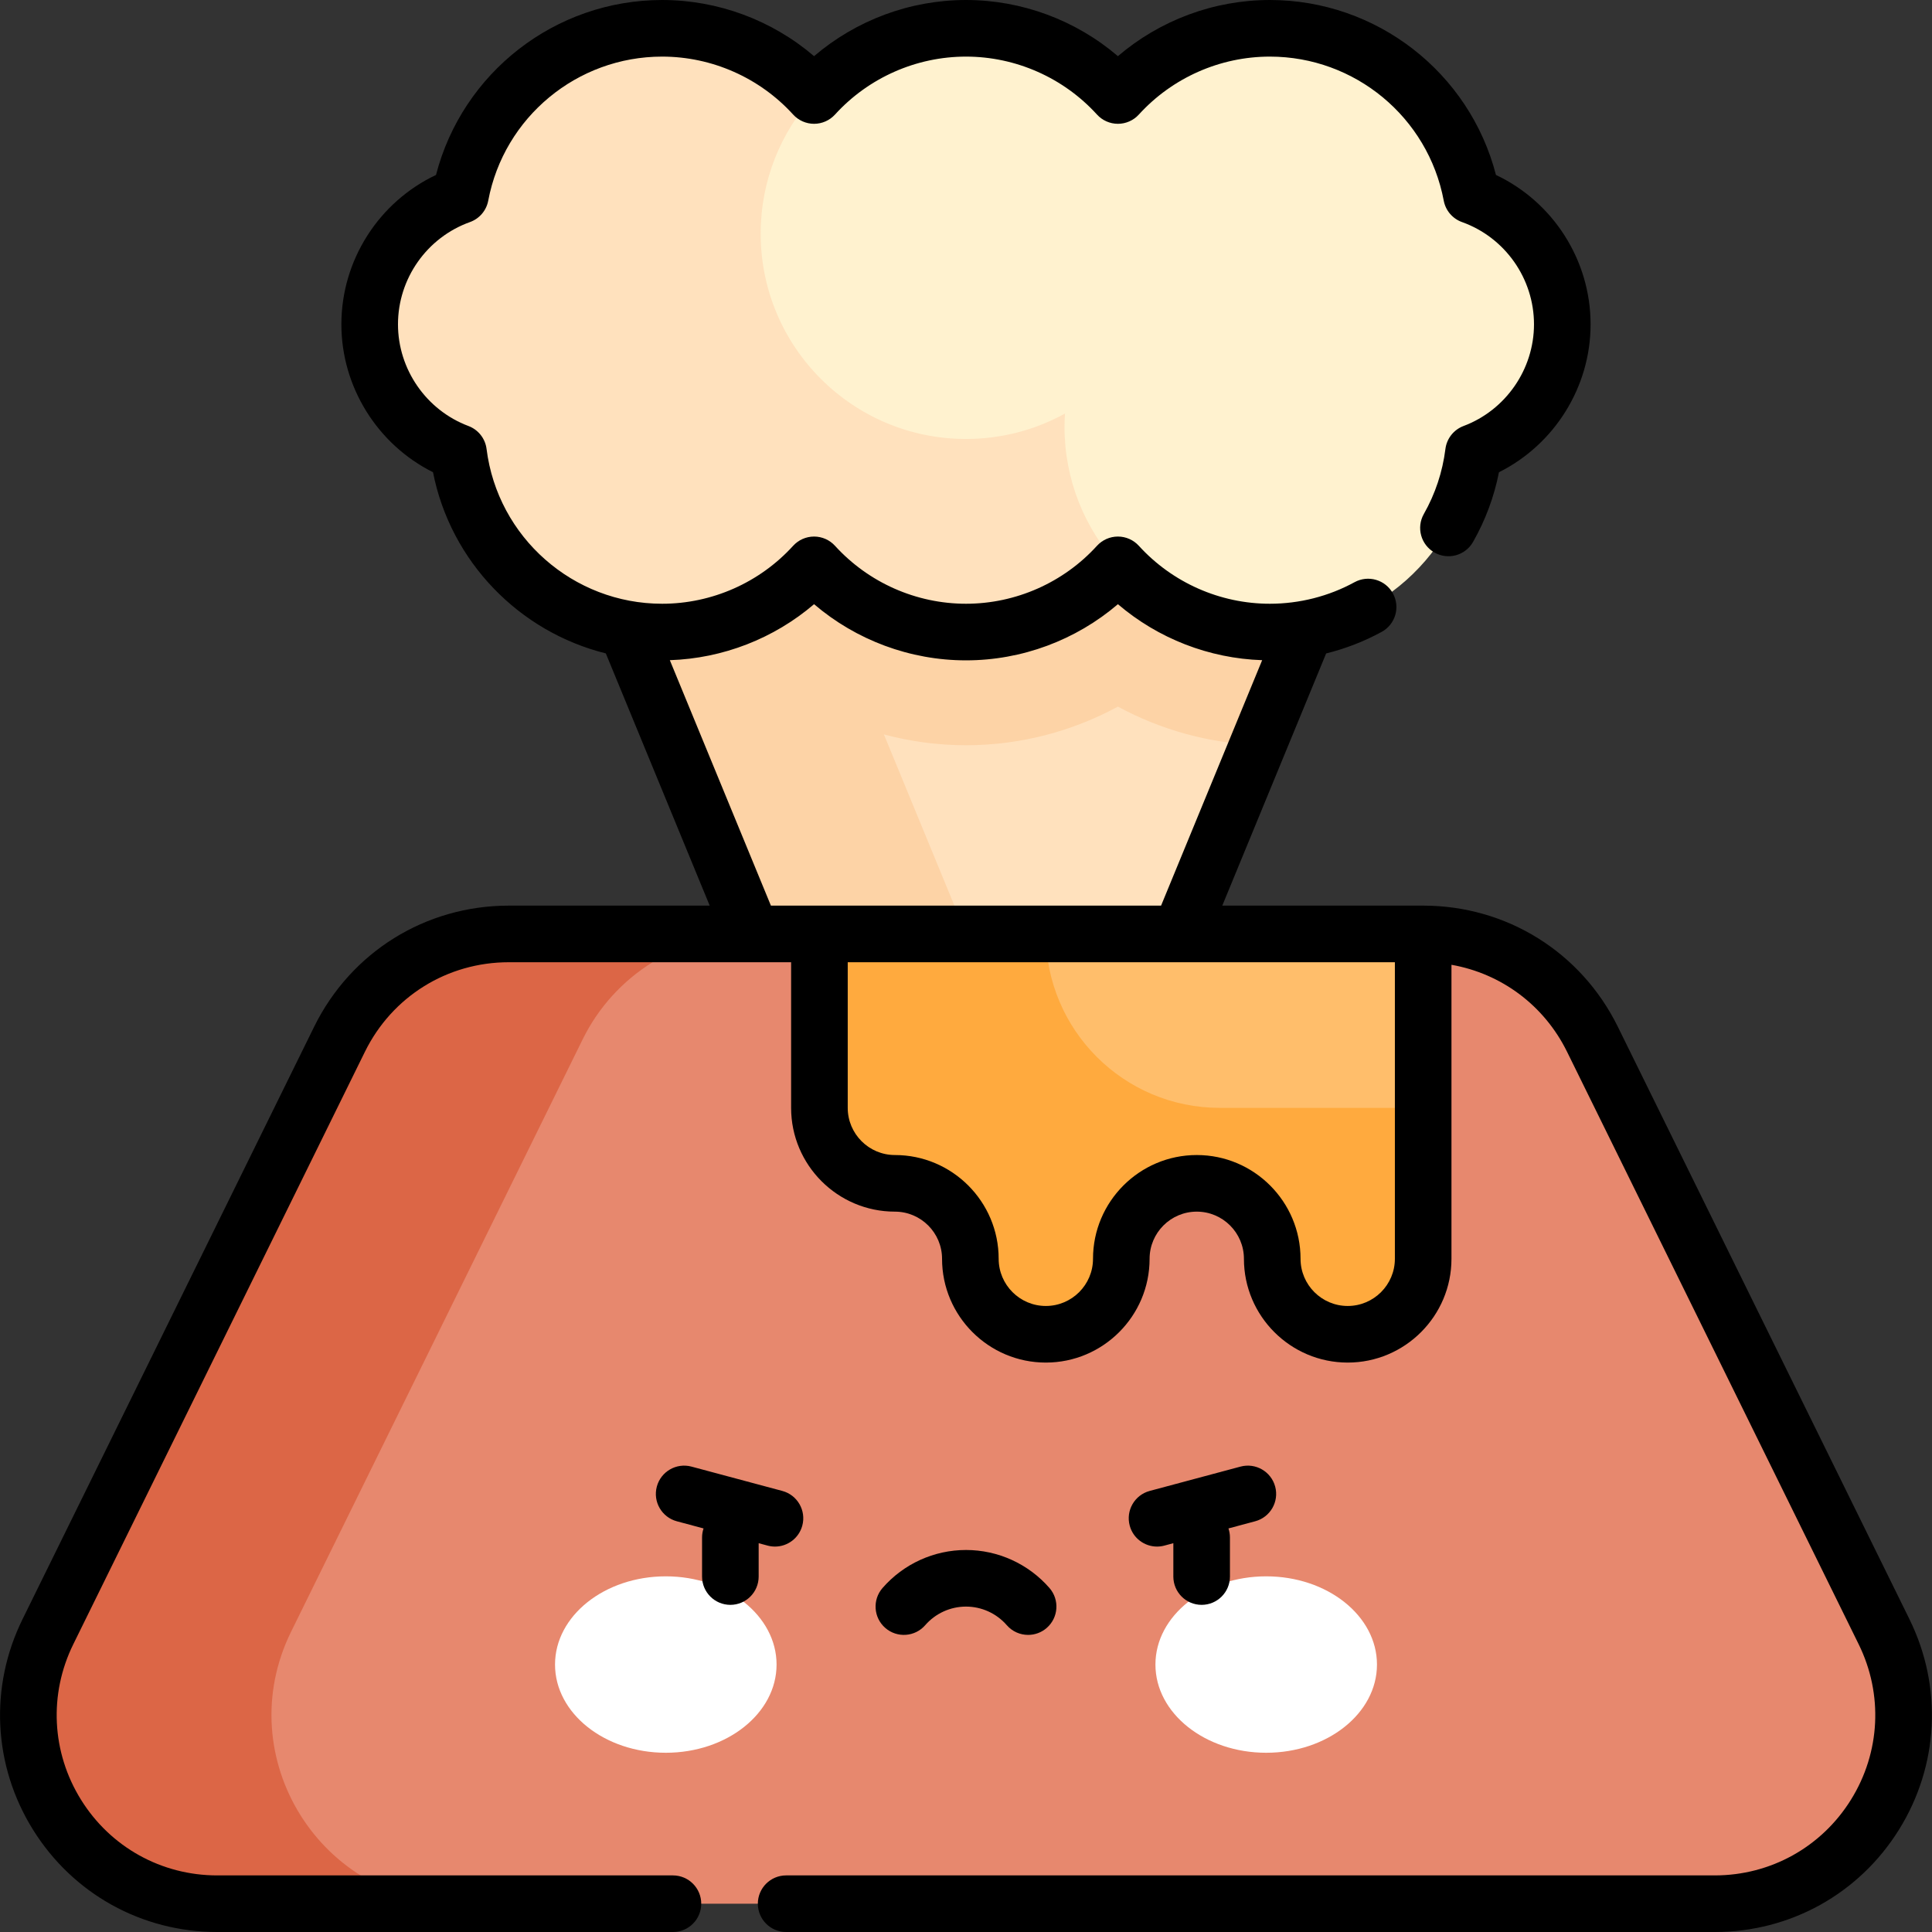 <svg id="Capa_1" enable-background="new 0 0 512 512" height="512" viewBox="0 0 512 512" width="512" xmlns="http://www.w3.org/2000/svg"><rect x="0" y="0" width="512" height="512" fill="#333333" stroke="none"/><g><g><path d="m210.055 273.667h91.89l51.055-123.976h-194z" fill="#ffe1bd"/></g><g><path d="m266.794 273.667-32.55-79.041c7.041 1.884 14.351 2.874 21.756 2.874 14.178 0 28.014-3.596 40.261-10.239 11.329 6.144 24.017 9.676 37.078 10.172l19.661-47.742h-194l51.055 123.976z" fill="#fdd3a6"/></g><g><path d="m414.027 85.947c0-15.742-10.03-29.137-24.046-34.157-4.746-25.212-26.868-44.29-53.459-44.29-15.956 0-30.308 6.868-40.261 17.809-9.953-10.941-24.305-17.809-40.261-17.809s-30.308 6.868-40.261 17.809c-9.953-10.941-24.305-17.809-40.261-17.809-26.591 0-48.713 19.078-53.459 44.29-14.016 5.02-24.046 18.415-24.046 34.157 0 15.549 9.786 28.808 23.533 33.968 3.362 26.826 26.235 47.584 53.973 47.584 15.956 0 30.308-6.868 40.261-17.809 9.952 10.942 24.304 17.81 40.26 17.81s30.308-6.868 40.261-17.809c9.953 10.941 24.305 17.809 40.261 17.809 27.737 0 50.61-20.759 53.973-47.584 13.746-5.16 23.532-18.419 23.532-33.969z" fill="#fff2cf"/></g><g><g><path d="m282.108 113.086c0-1.175.05-2.337.124-3.493-7.78 4.29-16.719 6.737-26.231 6.737-30.052 0-54.414-24.362-54.414-54.414 0-14.096 5.36-26.94 14.153-36.605-9.954-10.943-24.306-17.811-40.262-17.811-26.591 0-48.713 19.078-53.459 44.29-14.016 5.02-24.046 18.415-24.046 34.157 0 15.549 9.786 28.808 23.533 33.968 3.362 26.826 26.235 47.584 53.973 47.584 15.956 0 30.308-6.868 40.261-17.809 9.952 10.942 24.304 17.81 40.26 17.81s30.308-6.868 40.261-17.809c-8.793-9.666-14.153-22.509-14.153-36.605z" fill="#ffe1bd"/></g></g><g><path d="m499.297 432.419-77.278-157c-8.413-17.093-25.809-27.919-44.86-27.919l-80 23.649-80-23.649h-82.317c-19.051 0-36.447 10.826-44.86 27.919l-77.278 157c-16.354 33.226 7.827 72.081 44.86 72.081h128.16 268.713c37.032 0 61.214-38.855 44.86-72.081z" fill="#e7886e"/></g><g><path d="m77.143 432.419 77.278-157c8.413-17.093 25.809-27.919 44.86-27.919h-64.44c-19.051 0-36.447 10.826-44.86 27.919l-77.278 157c-16.354 33.226 7.827 72.081 44.86 72.081h64.44c-37.033 0-61.214-38.855-44.86-72.081z" fill="#dc6646"/></g><g><g><g><ellipse cx="176.443" cy="441.123" fill="#fff" rx="29.355" ry="23.377"/></g><g><ellipse cx="335.557" cy="441.123" fill="#fff" rx="29.355" ry="23.377"/></g></g><g><path d="m256 410.763c-8.478 0-16.54 3.672-22.118 10.074-2.722 3.123-2.396 7.86.728 10.582 3.121 2.72 7.86 2.396 10.581-.727 2.729-3.132 6.669-4.928 10.81-4.928s8.08 1.796 10.81 4.928c1.482 1.702 3.564 2.573 5.657 2.573 1.748 0 3.503-.607 4.924-1.846 3.123-2.721 3.449-7.458.728-10.582-5.58-6.402-13.642-10.074-22.12-10.074z"/><path d="m207.315 395.113-24.065-6.448c-4.003-1.069-8.114 1.302-9.186 5.304-1.072 4.001 1.302 8.113 5.303 9.186l7.079 1.897c-.252.75-.394 1.551-.394 2.386v10.366c0 4.142 3.357 7.5 7.5 7.5s7.5-3.358 7.5-7.5v-8.839l2.381.638c.65.174 1.304.257 1.946.257 3.312 0 6.342-2.21 7.239-5.561 1.072-4.002-1.302-8.114-5.303-9.186z"/><path d="m337.936 393.968c-1.072-4.001-5.185-6.373-9.186-5.304l-24.065 6.448c-4.001 1.072-6.375 5.185-5.303 9.186.897 3.351 3.928 5.561 7.239 5.561.643 0 1.296-.083 1.946-.257l2.381-.638v8.839c0 4.142 3.357 7.5 7.5 7.5s7.5-3.358 7.5-7.5v-10.366c0-.835-.142-1.636-.394-2.386l7.079-1.897c4.001-1.072 6.375-5.185 5.303-9.186z"/></g></g><g><path d="m217.158 247.5v46.095c0 11.046 8.954 20 20 20 11.046 0 20 8.954 20 20 0 11.046 8.954 20 20 20 11.046 0 20-8.954 20-20 0-11.046 8.954-20 20-20 11.046 0 20 8.954 20 20 0 11.046 8.954 20 20 20 11.046 0 20-8.954 20-20v-86.095z" fill="#ffbe6b"/></g><g><path d="m277.158 247.5h-60v46.535c0 11.025 9.015 19.538 20.04 19.56 11.057.022 20.007 9.015 19.96 20.088-.033 7.64 4.015 14.845 11 17.939 14.698 6.511 28.934-4.035 29-17.93.039-8.128 4.589-15.709 12.181-18.612 14.27-5.456 27.755 4.895 27.819 18.417.039 8.245 4.743 15.885 12.484 18.726 14.191 5.208 27.516-5.154 27.516-18.628v-40h-53.905c-25.457 0-46.095-20.637-46.095-46.095z" fill="#ffaa3e"/></g><path d="m506.026 429.107-77.278-157c-9.748-19.804-29.516-32.107-51.59-32.107h-53.238l27.521-66.828c5.127-1.27 10.084-3.186 14.721-5.72 3.635-1.986 4.971-6.543 2.984-10.178-1.986-3.634-6.542-4.972-10.178-2.984-6.836 3.736-14.598 5.71-22.446 5.71-13.184 0-25.836-5.597-34.714-15.356-1.421-1.563-3.436-2.453-5.548-2.453s-4.126.891-5.548 2.453c-8.877 9.759-21.529 15.356-34.712 15.356s-25.835-5.597-34.713-15.356c-1.422-1.563-3.436-2.453-5.548-2.453s-4.127.891-5.548 2.453c-8.878 9.759-21.53 15.356-34.714 15.356-23.596 0-43.6-17.634-46.531-41.017-.346-2.765-2.197-5.11-4.806-6.089-11.166-4.191-18.668-15.021-18.668-26.947 0-12.121 7.665-23.01 19.074-27.096 2.507-.898 4.35-3.057 4.842-5.673 4.166-22.122 23.549-38.178 46.09-38.178 13.184 0 25.836 5.597 34.714 15.356 1.421 1.563 3.436 2.453 5.548 2.453s4.126-.891 5.548-2.453c8.877-9.759 21.529-15.356 34.712-15.356s25.835 5.597 34.713 15.356c1.422 1.563 3.436 2.453 5.548 2.453s4.127-.891 5.548-2.453c8.878-9.759 21.53-15.356 34.713-15.356 22.541 0 41.924 16.056 46.089 38.178.492 2.616 2.335 4.775 4.842 5.673 11.409 4.086 19.074 14.975 19.074 27.096 0 11.926-7.502 22.755-18.668 26.947-2.608.979-4.459 3.324-4.806 6.088-.765 6.093-2.688 11.888-5.715 17.223-2.045 3.602-.782 8.18 2.82 10.225 3.601 2.043 8.18.782 10.225-2.821 3.284-5.786 5.584-11.98 6.862-18.465 14.688-7.331 24.281-22.562 24.281-39.196 0-17.004-9.92-32.415-25.076-39.584-6.997-27.1-31.569-46.364-59.928-46.364-14.809 0-29.109 5.351-40.262 14.883-11.152-9.532-25.452-14.883-40.26-14.883s-29.108 5.351-40.261 14.883c-11.152-9.532-25.453-14.883-40.261-14.883-28.358 0-52.931 19.264-59.929 46.363-15.156 7.169-25.076 22.581-25.076 39.584 0 16.635 9.595 31.866 24.282 39.197 4.687 23.747 22.862 42.305 45.799 48.016l27.526 66.84h-53.238c-22.074 0-41.842 12.303-51.59 32.107l-77.278 157c-8.832 17.944-7.796 38.795 2.771 55.775 10.568 16.98 28.818 27.118 48.818 27.118h120.777c4.143 0 7.5-3.358 7.5-7.5s-3.357-7.5-7.5-7.5h-120.777c-14.783 0-28.272-7.493-36.083-20.043-7.812-12.551-8.577-27.962-2.048-41.226l77.278-157c7.205-14.638 21.816-23.731 38.132-23.731h74.816v38.595c0 15.163 12.337 27.5 27.5 27.5 6.893 0 12.5 5.608 12.5 12.5 0 15.163 12.337 27.5 27.5 27.5s27.5-12.336 27.5-27.5c0-6.893 5.607-12.5 12.5-12.5s12.5 5.608 12.5 12.5c0 15.163 12.337 27.5 27.5 27.5s27.5-12.336 27.5-27.5v-77.917c13.197 2.326 24.553 10.704 30.631 23.052l77.278 157c6.529 13.263 5.764 28.675-2.048 41.226-7.811 12.55-21.3 20.043-36.083 20.043h-246.095c-4.143 0-7.5 3.358-7.5 7.5s3.357 7.5 7.5 7.5h246.096c20 0 38.25-10.138 48.818-27.118 10.567-16.979 11.603-37.83 2.771-55.774zm-328.512-254.153c14.078-.467 27.585-5.743 38.225-14.837 11.153 9.532 25.453 14.883 40.261 14.883s29.108-5.351 40.261-14.883c10.64 9.094 24.147 14.37 38.225 14.837l-26.788 65.046h-103.397zm179.644 171.141c-6.893 0-12.5-5.607-12.5-12.5 0-15.164-12.337-27.5-27.5-27.5s-27.5 12.337-27.5 27.5c0 6.892-5.607 12.5-12.5 12.5s-12.5-5.607-12.5-12.5c0-15.164-12.337-27.5-27.5-27.5-6.893 0-12.5-5.607-12.5-12.5v-38.595h145v78.595c0 6.892-5.607 12.5-12.5 12.5z"/></g></svg>